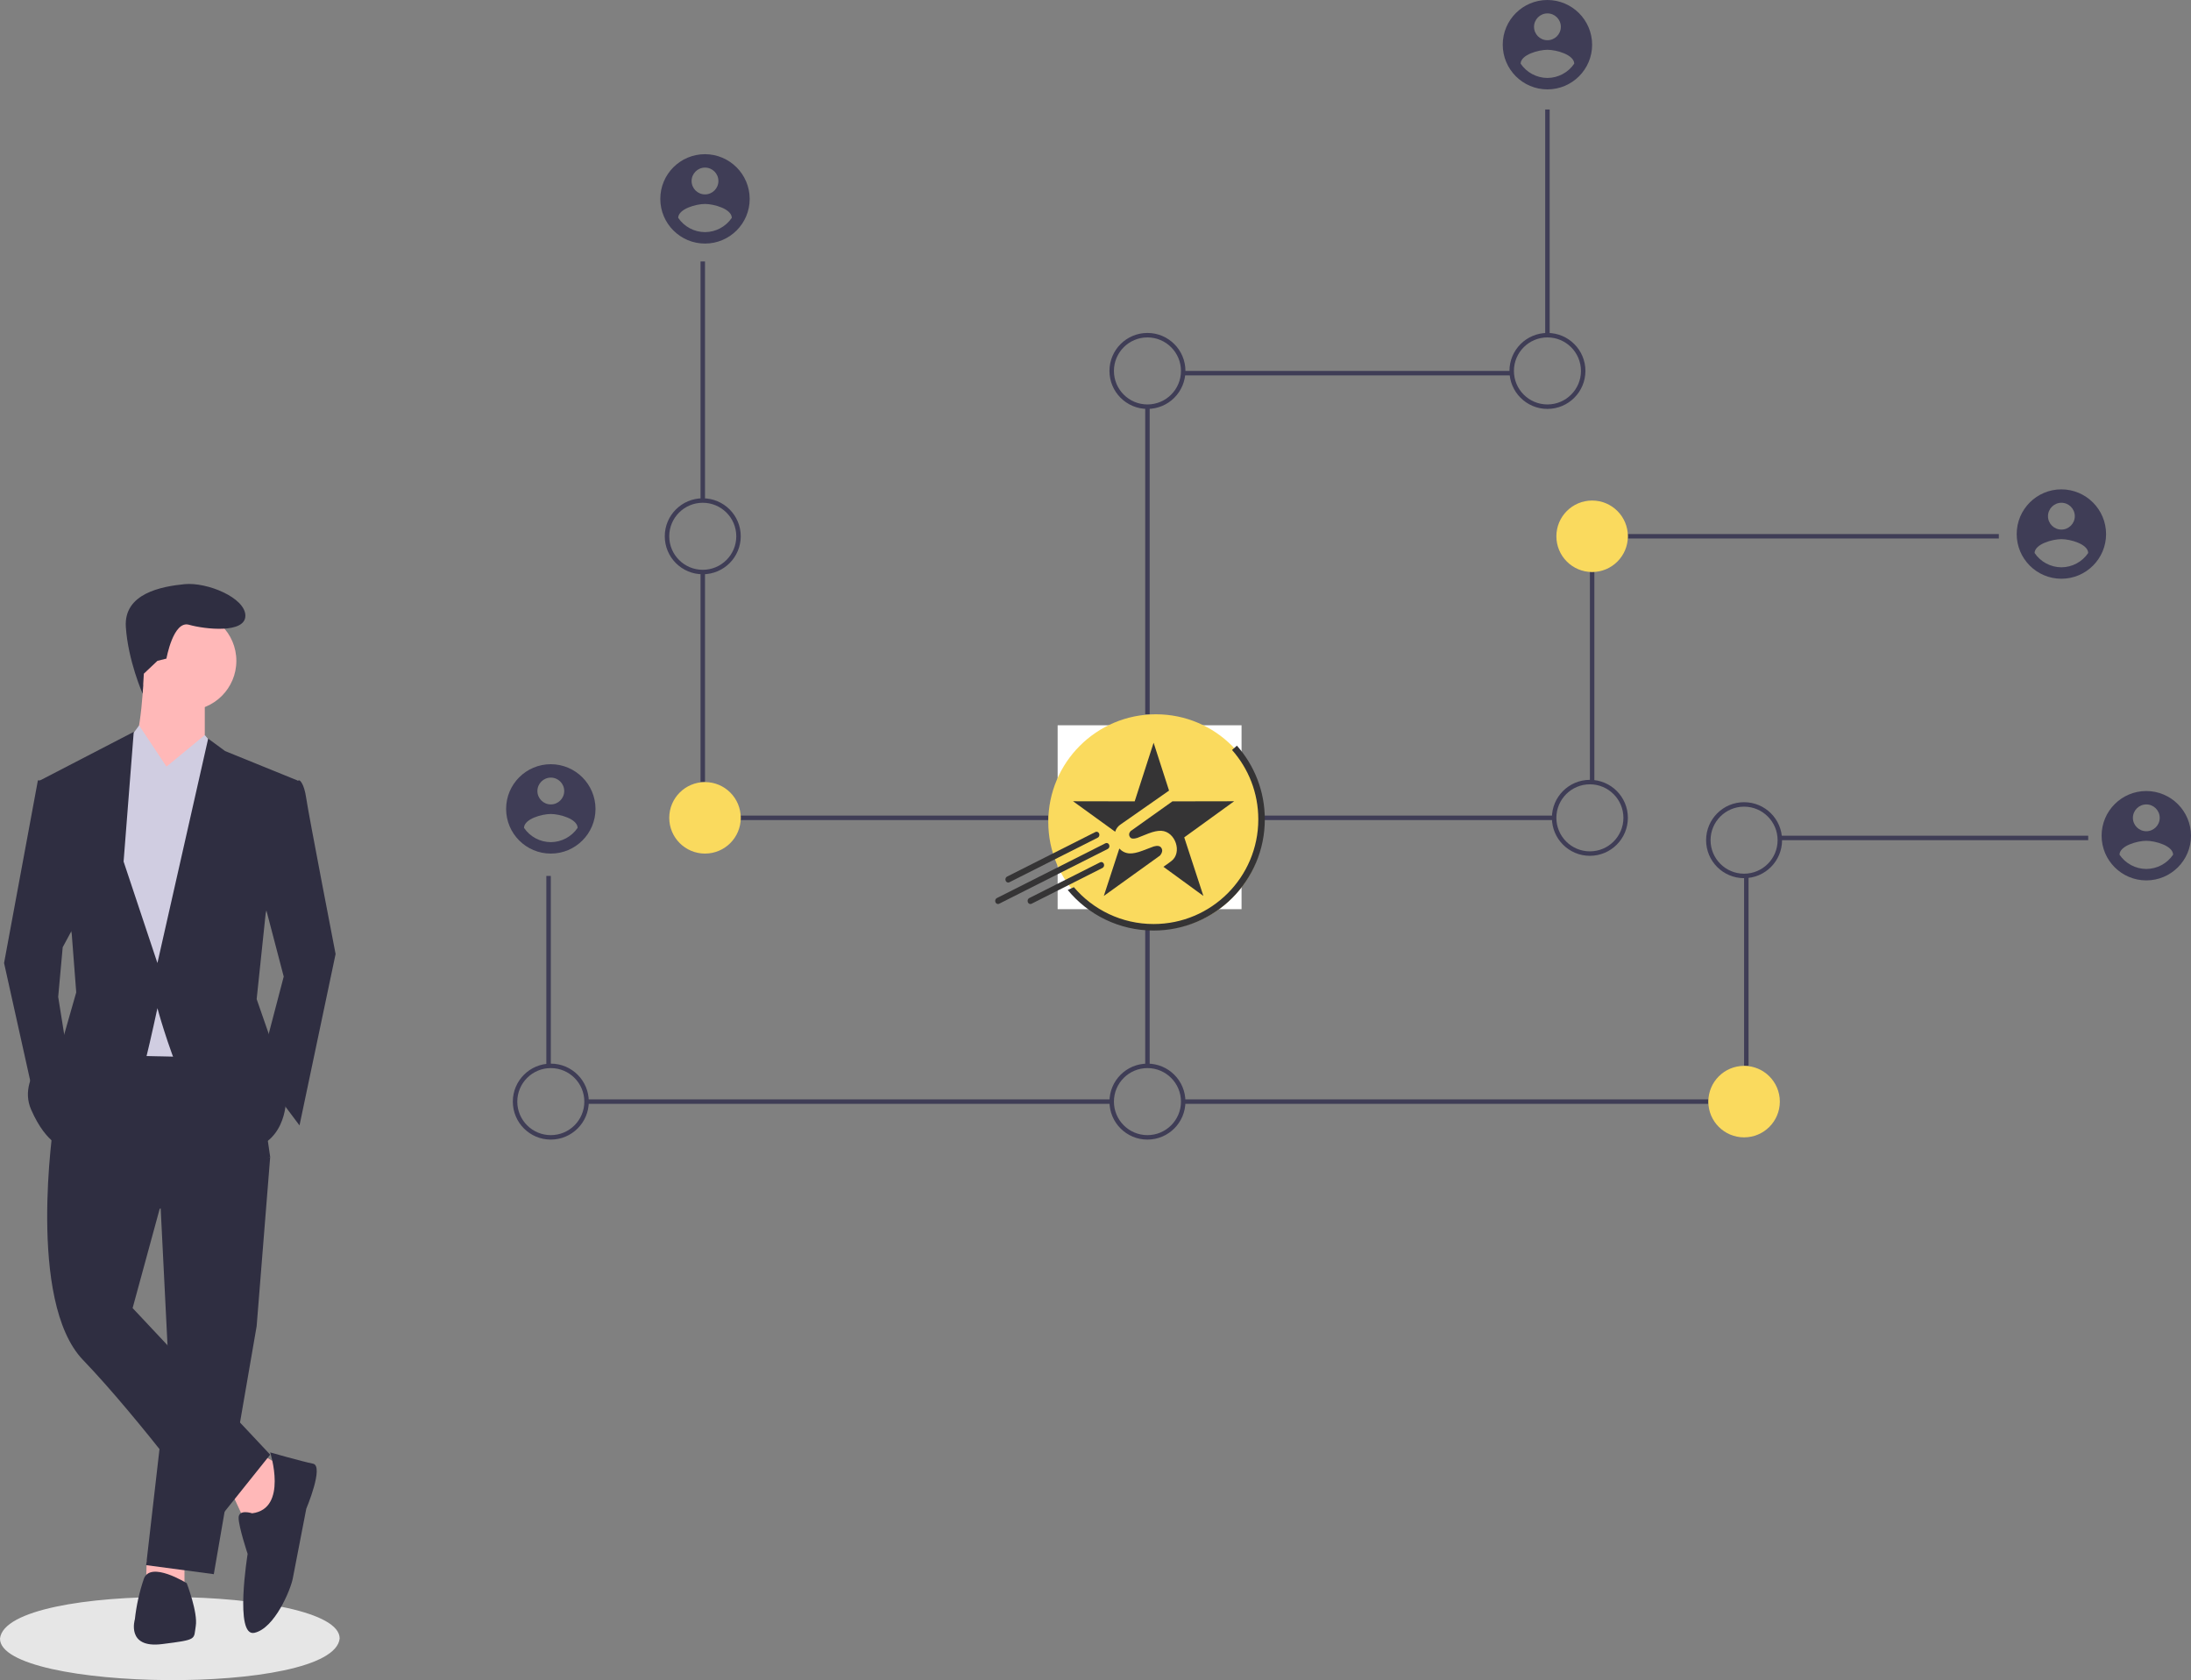 <?xml version="1.0" encoding="utf-8"?>
<!-- Generator: Adobe Illustrator 17.0.0, SVG Export Plug-In . SVG Version: 6.00 Build 0)  -->
<!DOCTYPE svg PUBLIC "-//W3C//DTD SVG 1.1//EN" "http://www.w3.org/Graphics/SVG/1.1/DTD/svg11.dtd">
<svg version="1.1" id="fb0462f1-4822-46c6-85a1-002b71cfcb82"
	 xmlns="http://www.w3.org/2000/svg" xmlns:xlink="http://www.w3.org/1999/xlink" x="0px" y="0px" width="980.494px"
	 height="751.895px" viewBox="0 0 980.494 751.895" enable-background="new 0 0 980.494 751.895" xml:space="preserve">
<rect x="0" y="0" width="980.494" height="751.895" fill="#808080" stroke="none"/>
<title>nakamoto</title>
<rect x="313.494" y="117" fill="#3F3D56" width="2" height="107"/>
<rect x="313.494" y="255.85" fill="#3F3D56" width="2" height="94.149"/>
<rect x="331.494" y="365" fill="#3F3D56" width="137.623" height="2"/>
<rect x="244.494" y="392" fill="#3F3D56" width="2" height="85"/>
<rect x="262.494" y="492" fill="#3F3D56" width="235" height="2"/>
<path fill="none" stroke="#3F3D56" stroke-width="2" stroke-miterlimit="10" d="M513.494,477"/>
<path fill="none" stroke="#3F3D56" stroke-width="2" stroke-miterlimit="10" d="M513.494,395"/>
<rect x="691.494" y="49" fill="#3F3D56" width="2" height="101"/>
<rect x="529.46" y="166" fill="#3F3D56" width="147.034" height="2"/>
<rect x="512.494" y="182" fill="#3F3D56" width="2" height="137.663"/>
<path fill="#3F3D56" d="M314.494,257c-9.389,0-17-7.611-17-17s7.611-17,17-17s17,7.611,17,17
	C331.484,249.384,323.879,256.989,314.494,257z M314.494,225c-8.284,0-15,6.716-15,15s6.716,15,15,15s15-6.716,15-15
	C329.485,231.719,322.775,225.009,314.494,225z"/>
<path fill="#3F3D56" d="M246.494,510c-9.389,0-17-7.611-17-17s7.611-17,17-17s17,7.611,17,17l0,0
	C263.484,502.384,255.879,509.989,246.494,510z M246.494,478c-8.284,0-15,6.716-15,15s6.716,15,15,15s15-6.716,15-15l0,0
	C261.485,484.719,254.775,478.009,246.494,478z"/>
<circle fill="#FADA5E" cx="315.494" cy="366" r="16"/>
<rect x="728.494" y="239" fill="#3F3D56" width="166" height="2"/>
<rect x="711.494" y="255.85" fill="#3F3D56" width="2" height="94.149"/>
<rect x="562.494" y="365" fill="#3F3D56" width="133" height="2"/>
<rect x="796.494" y="374" fill="#3F3D56" width="138" height="2"/>
<rect x="780.494" y="392" fill="#3F3D56" width="2" height="85"/>
<rect x="529.494" y="492" fill="#3F3D56" width="235" height="2"/>
<rect x="512.494" y="415" fill="#3F3D56" width="2" height="62"/>
<circle fill="#FADA5E" cx="712.494" cy="240" r="16"/>
<path fill="#3F3D56" d="M692.494,183c-9.389,0-17-7.611-17-17s7.611-17,17-17c9.389,0,17,7.611,17,17
	C709.484,175.384,701.879,182.989,692.494,183z M692.494,151c-8.284,0-15,6.716-15,15s6.716,15,15,15s15-6.716,15-15
	C707.485,157.719,700.775,151.009,692.494,151L692.494,151z"/>
<path fill="#3F3D56" d="M513.494,183c-9.389,0-17-7.611-17-17s7.611-17,17-17c9.389,0,17,7.611,17,17
	C530.484,175.384,522.879,182.989,513.494,183z M513.494,151c-8.284,0-15,6.716-15,15s6.716,15,15,15c8.284,0,15-6.716,15-15
	C528.485,157.719,521.775,151.009,513.494,151L513.494,151z"/>
<path fill="#3F3D56" d="M780.494,393c-9.389,0-17-7.611-17-17s7.611-17,17-17c9.389,0,17,7.611,17,17l0,0
	C797.484,385.384,789.879,392.989,780.494,393z M780.494,361c-8.284,0-15,6.716-15,15s6.716,15,15,15s15-6.716,15-15l0,0
	C795.485,367.719,788.775,361.009,780.494,361z"/>
<circle fill="#FADA5E" cx="780.494" cy="493" r="16"/>
<path fill="#3F3D56" d="M513.494,510c-9.389,0-17-7.611-17-17s7.611-17,17-17c9.389,0,17,7.611,17,17l0,0
	C530.484,502.384,522.879,509.989,513.494,510z M513.494,478c-8.284,0-15,6.716-15,15s6.716,15,15,15c8.284,0,15-6.716,15-15l0,0
	C528.485,484.719,521.775,478.009,513.494,478z"/>
<path fill="#3F3D56" d="M711.494,383c-9.389,0-17-7.611-17-17s7.611-17,17-17c9.389,0,17,7.611,17,17l0,0
	C728.484,375.384,720.879,382.989,711.494,383z M711.494,351c-8.284,0-15,6.716-15,15s6.716,15,15,15s15-6.716,15-15
	C726.485,357.719,719.775,351.009,711.494,351z"/>
<path fill="#3F3D56" d="M246.494,342c-11.046,0-20,8.954-20,20s8.954,20,20,20s20-8.954,20-20
	C266.462,350.968,257.526,342.032,246.494,342z M246.494,348c3.314,0,6,2.686,6,6s-2.686,6-6,6s-6-2.686-6-6
	C240.505,350.691,243.185,348.011,246.494,348z M246.494,376.885c-4.812-0.022-9.303-2.419-12-6.404c0.096-4,8-6.202,12-6.202
	s11.904,2.202,12,6.202C255.794,374.463,251.305,376.858,246.494,376.885z"/>
<path fill="#3F3D56" d="M315.494,69c-11.046,0-20,8.954-20,20s8.954,20,20,20s20-8.954,20-20
	C335.462,77.968,326.526,69.032,315.494,69z M315.494,75c3.314,0,6,2.686,6,6s-2.686,6-6,6s-6-2.686-6-6
	C309.505,77.691,312.185,75.011,315.494,75z M315.494,103.885c-4.812-0.022-9.303-2.419-12-6.404c0.096-4,8-6.202,12-6.202
	s11.904,2.202,12,6.202C324.794,101.463,320.305,103.858,315.494,103.885z"/>
<path fill="#3F3D56" d="M692.494,0c-11.046,0-20,8.954-20,20s8.954,20,20,20c11.046,0,20-8.954,20-20
	C712.462,8.968,703.526,0.032,692.494,0z M692.494,6c3.314,0,6,2.686,6,6s-2.686,6-6,6s-6-2.686-6-6
	C686.505,8.691,689.185,6.011,692.494,6z M692.494,34.885c-4.812-0.022-9.303-2.419-12-6.404c0.096-4,8-6.202,12-6.202
	s11.904,2.202,12,6.202C701.794,32.463,697.305,34.858,692.494,34.885z"/>
<path fill="#3F3D56" d="M922.494,219c-11.046,0-20,8.954-20,20s8.954,20,20,20c11.046,0,20-8.954,20-20
	C942.462,227.968,933.526,219.032,922.494,219z M922.494,225c3.314,0,6,2.686,6,6s-2.686,6-6,6s-6-2.686-6-6
	C916.505,227.691,919.185,225.011,922.494,225z M922.494,253.885c-4.812-0.022-9.303-2.419-12-6.404c0.096-4,8-6.202,12-6.202
	s11.904,2.202,12,6.202C931.794,251.463,927.305,253.858,922.494,253.885z"/>
<path fill="#3F3D56" d="M960.494,354c-11.046,0-20,8.954-20,20s8.954,20,20,20s20-8.954,20-20
	C980.462,362.968,971.526,354.032,960.494,354z M960.494,360c3.314,0,6,2.686,6,6s-2.686,6-6,6s-6-2.686-6-6
	C954.505,362.691,957.185,360.011,960.494,360z M960.494,388.885c-4.812-0.022-9.303-2.419-12-6.404c0.096-4,8-6.202,12-6.202
	s11.904,2.202,12,6.202C969.794,386.463,965.305,388.858,960.494,388.885z"/>
<path fill="#6C63FF" d="M514.772,353.667l-2.049,8.215c2.323,0.579,9.483,2.941,10.643-1.708
	C524.575,355.327,517.095,354.246,514.772,353.667z"/>
<path fill="#6C63FF" d="M511.69,366.028l-2.26,9.058c2.789,0.693,11.392,3.455,12.664-1.655
	C523.423,368.103,514.479,366.724,511.69,366.028z"/>
<path fill="#6C63FF" d="M524.034,329.212c-20.092-5.01-40.44,7.217-45.45,27.308s7.217,40.44,27.308,45.45
	c20.091,5.009,40.439-7.216,45.449-27.307c5.013-20.088-7.208-40.435-27.296-45.448
	C524.042,329.214,524.038,329.213,524.034,329.212z M531.496,360.249c-0.541,3.653-2.565,5.422-5.254,6.041
	c3.691,1.921,5.57,4.869,3.78,9.979c-2.22,6.345-7.497,6.881-14.512,5.553l-1.703,6.824l-4.115-1.025l1.68-6.733
	c-1.096-0.272-2.189-0.555-3.279-0.85l-1.686,6.764l-4.11-1.026L504,378.94c-0.961-0.246-1.937-0.508-2.933-0.757l-5.354-1.336
	l2.042-4.709c0,0,3.032,0.807,2.991,0.747c0.787,0.252,1.629-0.181,1.882-0.968c0.001-0.003,0.002-0.007,0.003-0.01l2.691-10.787
	c0.151,0.037,0.298,0.073,0.434,0.108c-0.139-0.055-0.282-0.101-0.427-0.137l1.919-7.701c0.119-1.186-0.733-2.25-1.917-2.392
	c0.065-0.044-2.988-0.743-2.988-0.743l1.095-4.395l5.675,1.417l-0.005,0.021c0.853,0.212,1.732,0.413,2.628,0.617l1.686-6.757
	l4.112,1.025l-1.652,6.625c1.104,0.252,2.215,0.506,3.297,0.775l1.641-6.581l4.114,1.025l-1.685,6.76
	C528.443,352.576,532.242,355.258,531.496,360.249L531.496,360.249z"/>
<path fill="#E6E6E6" d="M152,733.294C149.154,759.17-0.226,756.998,0,733.292C2.846,707.418,152.226,709.59,152,733.294z"/>
<polygon fill="#FFB8B8" points="103.754,668.156 109.81,681.276 120.911,680.267 127.976,657.054 116.874,650.999 "/>
<polygon fill="#FFB8B8" points="65.642,698.373 65.403,707.516 82.56,708.525 82.56,697.424 "/>
<polygon fill="#2F2E41" points="71.458,531.908 75.495,612.647 65.403,700.451 95.68,704.488 114.856,593.472 120.911,517.778 "/>
<path fill="#2F2E41" d="M24.024,502.64c0,0-12.111,79.73,13.12,105.971s59.545,72.666,59.545,72.666l24.222-30.277l-61.564-65.601
	l12.111-44.407l49.453-23.213l-8.074-55.508l-72.666-1.009L24.024,502.64z"/>
<circle fill="#FFB8B8" cx="83.569" cy="295.744" r="22.203"/>
<path fill="#FFB8B8" d="M64.394,300.791c0,0-1.009,31.287-6.055,35.324s18.166,21.194,18.166,21.194l15.139-24.222v-22.203
	L64.394,300.791z"/>
<polygon fill="#D0CDE1" points="74.486,343.179 62.233,324.677 55.31,334.096 45.218,362.355 53.292,472.362 100.726,473.371 
	106.782,347.216 91.643,329.05 "/>
<path fill="#2F2E41" d="M125.958,350.244l8.074-1.009c0,0,2.018,1.009,3.028,8.074s13.12,69.638,13.12,69.638l-16.148,76.703
	l-18.166-24.222l11.102-42.388l-11.102-42.388L125.958,350.244z"/>
<polygon fill="#2F2E41" points="23.015,349.234 16.959,349.234 1.821,430.983 15.95,494.566 30.079,471.353 26.042,446.122 
	28.061,423.919 35.126,410.798 "/>
<path fill="#2F2E41" d="M112.837,677.239c0,0-6.055-2.018-6.055,2.018s4.037,16.148,4.037,16.148s-6.055,37.342,3.028,35.324
	s16.148-19.176,17.157-24.222s6.055-31.287,6.055-31.287s8.074-19.176,3.028-20.185s-19.176-5.046-19.176-5.046
	S128.985,675.22,112.837,677.239z"/>
<path fill="#2F2E41" d="M83.569,708.525c0,0-16.148-10.092-19.176-2.018c-2.008,5.889-3.362,11.981-4.037,18.166
	c0,0-4.037,13.12,12.111,11.102s14.129-2.018,15.139-8.074S83.569,708.525,83.569,708.525z"/>
<path fill="#2F2E41" d="M70.449,295.744l4.037-1.009c0,0,3.028-17.157,10.092-15.139s25.231,4.037,25.231-4.037
	s-17.157-15.139-27.25-14.129s-27.25,4.037-26.24,19.176s7.522,29.865,7.522,29.865l0.526-8.976L70.449,295.744z"/>
<polygon fill="#D0CDE1" points="91.643,355.29 74.486,343.179 91.643,329.05 97.6,336.197 "/>
<polygon fill="#D0CDE1" points="59.347,354.281 74.486,343.179 62.375,325.013 55.31,334.096 "/>
<path fill="#2F2E41" d="M133.022,349.234l-32.296-13.12l-7.569-5.551l-22.708,100.42L55.31,385.567l4.542-58.032l-41.884,21.699
	l14.129,68.629l2.018,26.24l-6.055,21.194c0,0-21.194,15.139-14.129,31.287c7.065,16.148,15.139,17.157,15.139,17.157
	s34.314-32.296,36.333-40.37s5.046-22.203,5.046-22.203s17.157,64.592,37.342,63.582s20.185-22.203,20.185-22.203l-5.046-22.203
	l-8.074-23.213l4.037-38.351L133.022,349.234z"/>
<rect x="473.303" y="324.575" fill="#FFFFFF" width="82.303" height="82.303"/>
<circle fill="#FADA5E" cx="517.289" cy="367.835" r="48.172"/>
<path fill-rule="evenodd" clip-rule="evenodd" fill="#353435" d="M529.955,374.747l8.571,26.206l-13.838-10.095l-0.002,0.001
	l-1.113-0.811l0.001-0.001l-1.581-1.152l-0.239-0.174l-1.114-0.813l1.599-1.116l1.91-1.41c5.084-3.78,1.859-13.251-4.452-13.58
	c-1.53-0.077-3.426,0.314-5.687,1.172c-1.698,0.658-3.385,1.33-5.07,2.009c-1.621,0.511-2.692,0.42-3.203-0.281
	c-0.65-0.891-0.585-1.805,0.19-2.743l18.78-13.357l0.011,0.029l27.572-0.05L529.955,374.747z"/>
<path fill="#353435" d="M495.746,379.917l-22.484,11.346l-2.481,1.252l-23.639,11.928c-0.171,0.086-0.349,0.126-0.525,0.126
	c-0.478,0-0.935-0.301-1.147-0.812c-0.29-0.698-0.012-1.523,0.621-1.843l23.535-11.876l2.473-1.248l22.596-11.403
	c0.634-0.32,1.383-0.012,1.673,0.686C496.658,378.772,496.379,379.597,495.746,379.917"/>
<path fill="#353435" d="M491.253,374.876l-20.545,10.367l-2.478,1.251l-16.518,8.335c-0.17,0.086-0.348,0.127-0.524,0.127
	c-0.479,0-0.936-0.302-1.148-0.813c-0.29-0.698-0.012-1.523,0.622-1.843l16.713-8.434l2.491-1.256l20.338-10.263
	c0.633-0.32,1.382-0.013,1.672,0.686C492.165,373.731,491.887,374.556,491.253,374.876"/>
<path fill="#353435" d="M493.368,388.433l-16.782,8.469l-2.53,1.276l-12.416,6.266c-0.17,0.085-0.348,0.126-0.524,0.126
	c-0.479,0-0.936-0.301-1.148-0.812c-0.29-0.698-0.011-1.524,0.622-1.843l12.006-6.059l2.504-1.263l17.217-8.688
	c0.634-0.32,1.382-0.012,1.672,0.686C494.279,387.288,494.001,388.114,493.368,388.433"/>
<path fill-rule="evenodd" clip-rule="evenodd" fill="#353435" d="M493.974,400.953l6.936-21.212c1.158,1.252,2.73,2.104,4.59,2.187
	c1.497,0.072,3.403-0.325,5.717-1.192c1.712-0.64,3.408-1.282,5.086-1.928c1.63-0.458,2.747-0.276,3.348,0.544
	c0.541,0.74,0.591,1.564,0.15,2.47c-0.171,0.364-0.4,0.717-0.689,1.06L493.974,400.953z"/>
<path fill="#353435" d="M523.161,353.808l-21.915,15.314c-1.117,0.818-1.829,1.903-2.195,3.097l-18.846-13.637l27.576,0.05
	l8.47-26.239l6.481,20.081l0.009,0.029L523.161,353.808z"/>
<path fill="#353435" d="M553.522,333.7l-2.17,1.942c7.31,8.263,11.749,19.13,11.749,31.032c0,25.875-20.975,46.85-46.85,46.85
	c-14.3,0-27.101-6.405-35.693-16.502l-0.266,0.122l-2.481,1.134c9.125,11.09,22.957,18.16,38.44,18.16
	c27.483,0,49.765-22.282,49.765-49.765C566.016,354.026,561.297,342.479,553.522,333.7"/>
</svg>
